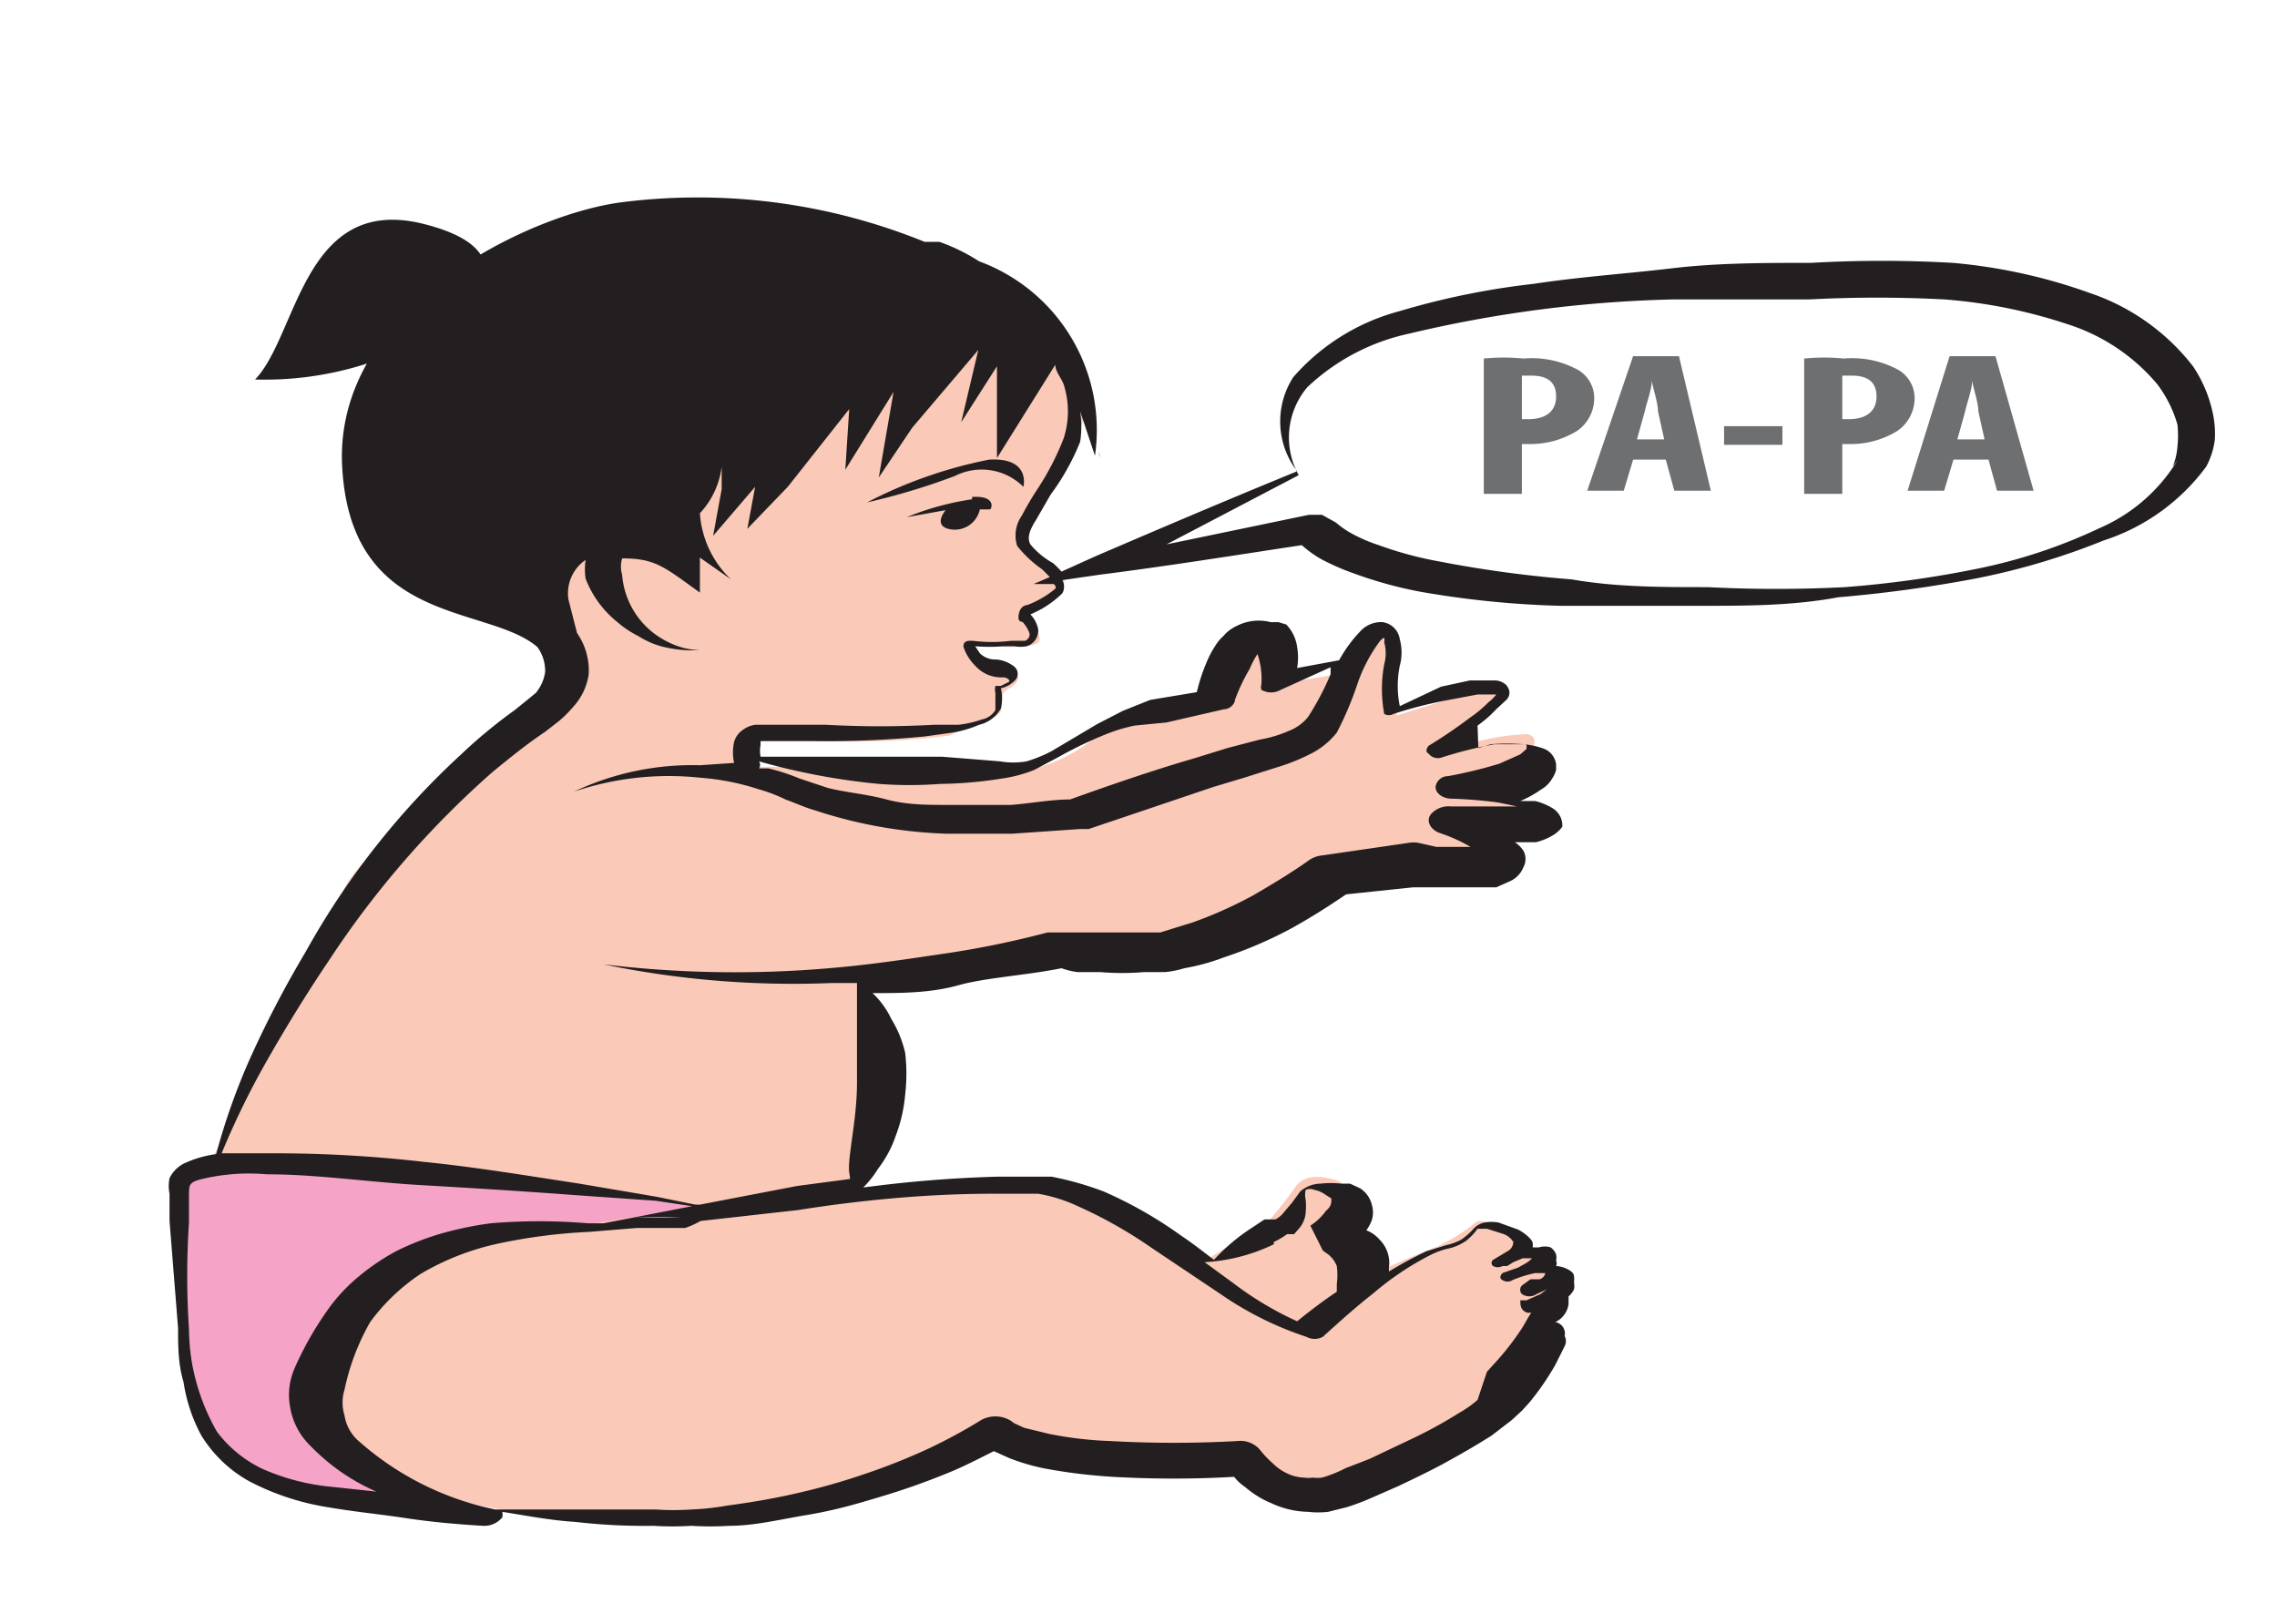 <svg id="Capa_1" data-name="Capa 1" xmlns="http://www.w3.org/2000/svg" viewBox="0 0 29.28 20.88"><defs><style>.cls-1{fill:#f5a4c7;}.cls-2{fill:#fbc9b7;}.cls-3{fill:#231f20;}.cls-4{fill:#6d6f71;}</style></defs><title>2-10meses</title><path class="cls-1" d="M9.68,16.29c0-.06-.48-2.1-.9-2.15S3,14.92,3,14.92a.61.61,0,0,0-.68.75c.13.81-.16,3,1.3,3.44a10.25,10.25,0,0,0,3.49.12Z"/><path class="cls-2" d="M6.38,6.46c0,.93.87,1.52.9,2.11s-2.49,2.09-2.86,2.87-1.67,3.42-1.67,3.42V15l5.46.35.85.16-1.49.23-1.31.12S4.75,16.41,4.51,17s-.69,1.43-.36,1.63a7.92,7.92,0,0,0,3.07.88,12.8,12.8,0,0,0,4.52-.68,4.41,4.41,0,0,1,1-.41,13.4,13.4,0,0,0,2.56.41c.66-.07.85,0,.86,0a1.1,1.1,0,0,0,.61.33,5.15,5.15,0,0,0,1.44-.59,11.43,11.43,0,0,0,1.47-1.15c0-.12.24-.44.26-.58s-.06-.1,0-.23.1-.27,0-.29l-.1,0s.09-.24-.07-.25a.48.48,0,0,0-.23,0,.19.19,0,0,0-.1-.27,1.37,1.37,0,0,0-.44-.1,2.45,2.45,0,0,1-.52.33c-.24.09-.6.25-.6.25l-.29.16s-.17-.49-.2-.66-.05-.56-.19-.6-.41-.11-.54.08-.36.46-.36.46l-.79.48a5.21,5.21,0,0,0-2-1l-2.54.07.23-.7a6.86,6.86,0,0,0,.11-1.24,7.08,7.08,0,0,0-.25-.8l3.57-.26a7.85,7.85,0,0,0,1.92-.75,4.23,4.23,0,0,1,.67-.33,8.66,8.66,0,0,0,1.89-.07c.05-.14-.25-.26,0-.38s.8-.11.59-.32-.75-.12-.42-.36.6-.57.36-.62a3,3,0,0,0-.86.16,2.74,2.74,0,0,1,.32-.48c.13-.12.31-.16.27-.23s-.41,0-.41,0l-1,.31s0-.42,0-.65-.05-.51-.18-.45a2.47,2.47,0,0,0-.36.63h0l-.15-.07-.69.11s-.21-.66-.38-.69a.43.43,0,0,0-.44.32,1.76,1.76,0,0,1-.21.48,10.34,10.34,0,0,0-1.44.58,2.06,2.06,0,0,1-1.4.49c-.76,0-2.39-.09-2.39-.09l-.63,0s-.14-.44.14-.4a9.41,9.41,0,0,0,2.37,0c.37-.17.69-.22.68-.36s0-.2.1-.25.17-.17.05-.2a1,1,0,0,1-.44-.19.17.17,0,0,1-.05-.17s.84.1.83-.07-.28-.31-.11-.34.5-.27.41-.46-.61-.31-.49-.61.82-1.17.77-1.63,0-1-.93-1.19a15.56,15.56,0,0,0-1.92-.19S6.36,5.7,6.38,6.46"/><polygon class="cls-3" points="14.16 5.9 14.13 5.82 14.13 5.83 14.16 5.9"/><path class="cls-3" d="M12.72,5.91a5.84,5.84,0,0,0-1.57.55,8.51,8.51,0,0,0,1.13-.34.76.76,0,0,1,.88.14s.1-.38-.44-.35"/><path class="cls-3" d="M12.5,6.42a3.61,3.61,0,0,0-.84.23l.5-.09s-.19.22.09.25a.33.33,0,0,0,.35-.26s.11,0,.13,0,.09-.18-.23-.16"/><path class="cls-3" d="M28,5.92h0a2.19,2.19,0,0,1-1,.87,6.81,6.81,0,0,1-1.56.52,13.7,13.7,0,0,1-1.72.24,17.17,17.17,0,0,1-1.76,0c-.59,0-1.18,0-1.75-.1a15.14,15.14,0,0,1-1.7-.23,4.69,4.69,0,0,1-.78-.21,2,2,0,0,1-.33-.14,1.11,1.11,0,0,1-.22-.15L17,6.62l-.17,0L15,7l1.7-.89h0v0a1,1,0,0,1,.11-1.13,2.74,2.74,0,0,1,1.31-.69,16.22,16.22,0,0,1,3.4-.44c.58,0,1.16,0,1.75,0a16.5,16.5,0,0,1,1.73,0,6.59,6.59,0,0,1,1.59.32,2.49,2.49,0,0,1,1.15.77,1.59,1.59,0,0,1,.26.52,1.33,1.33,0,0,1,0,.28.88.88,0,0,1-.06.26M13.57,7.57h0a1.26,1.26,0,0,1-.36.21s-.09,0-.11.12.05.08.06.11a.41.41,0,0,1,.08.14.09.09,0,0,1-.06.09l-.1,0H13a2,2,0,0,1-.49,0h-.05s-.08,0-.07.08a.61.61,0,0,0,.15.24.45.45,0,0,0,.36.15c.06,0,.1.05.07.06l-.1.05h0l-.07,0a.18.18,0,0,0,0,.09c0,.1,0,.17,0,.22a.26.26,0,0,1-.17.12,1.41,1.41,0,0,1-.31.07l-.32,0a12.48,12.48,0,0,1-1.37,0l-.34,0-.34,0H9.71a.34.34,0,0,0-.15.06.28.28,0,0,0-.12.16.62.62,0,0,0,0,.27L9,9.84a3.56,3.56,0,0,0-1.62.34s0,0,0,0h0A3.8,3.8,0,0,1,9,10a3.2,3.2,0,0,1,.76.15,2,2,0,0,1,.34.13c.14.05.24.1.38.14a6,6,0,0,0,1.68.3c.29,0,.58,0,.86,0l.87-.06H14l1.6-.54L16,10l.41-.13a2.56,2.56,0,0,0,.43-.17,1,1,0,0,0,.35-.28,4.28,4.28,0,0,0,.26-.61,2,2,0,0,1,.29-.56.15.15,0,0,1,.06-.05.16.16,0,0,1,0,.06.53.53,0,0,1,0,.28,1.74,1.74,0,0,0,0,.64h0a.12.12,0,0,0,.12,0A5.35,5.35,0,0,1,18.63,9L19,8.93l.18,0h.06a.05.05,0,0,1,0,0,.47.47,0,0,1-.1.1,1.59,1.59,0,0,1-.24.2,6.18,6.18,0,0,1-.53.36s-.06.07,0,.1a.15.15,0,0,0,.17.05h0a5.2,5.2,0,0,1,.68-.17l.32,0,.09,0h0s0,.05,0,.06h0l-.08.07-.27.12a5.8,5.8,0,0,1-.66.16.16.16,0,0,0-.16.14c0,.08.09.15.21.15h0a5.82,5.82,0,0,1,.6.05l.24.05-.25,0c-.19,0-.41,0-.6,0a.3.3,0,0,0-.26.1c-.07.09,0,.2.11.24h0a2.1,2.1,0,0,1,.4.18l.07,0h-.28l-.23,0-.22-.05a.38.38,0,0,0-.15,0L17,11a.36.36,0,0,0-.18.07h0c-.21.15-.46.3-.7.44a5.46,5.46,0,0,1-.78.35l-.42.13-.22,0-.22,0-.44,0-.2,0-.11,0-.26,0a12,12,0,0,1-1.38.28c-.47.07-.94.14-1.43.18a14.07,14.07,0,0,1-2.9-.05h0s0,0,0,0a12,12,0,0,0,2.94.24l.32,0v.8c0,.15,0,.32,0,.48,0,.34-.06.67-.09.92s0,.24,0,.32l-.68.09L9,15.49l-.06,0-.49-.1-1-.17c-.66-.1-1.31-.21-2-.28a16.8,16.8,0,0,0-2-.11l-.6,0a10.48,10.48,0,0,1,.57-1.17c.25-.44.52-.88.81-1.31A12,12,0,0,1,6.33,9.93c.22-.18.44-.36.68-.52l.18-.14a1.53,1.53,0,0,0,.18-.18.78.78,0,0,0,.2-.42.84.84,0,0,0-.15-.53l-.11-.43a.52.52,0,0,1,.22-.51.85.85,0,0,0,0,.24A1.32,1.32,0,0,0,7.94,8a1.27,1.27,0,0,0,.27.18,1.08,1.08,0,0,0,.29.13,1.59,1.59,0,0,0,.5.05l.18,0,0,0H9a.94.94,0,0,1-.4-.1A1.05,1.05,0,0,1,8,7.39a.37.37,0,0,1,0-.21l0,0v0l0,0c.43,0,.54.11,1,.44L9,7.17H9v0l.4.28A1.29,1.29,0,0,1,9,6.6,1.07,1.07,0,0,0,9.28,6s0-.19,0,.29l-.11.6.54-.63-.1.54.52-.54.79-1-.05.78.62-1-.19,1.1.43-.64.85-1-.22.93.46-.72,0,1.18.75-1.2c0,.09.08.17.11.26a1.13,1.13,0,0,1,0,.68,3.45,3.45,0,0,1-.34.66,3.79,3.79,0,0,0-.2.34.44.44,0,0,0-.06.39,1.5,1.5,0,0,0,.32.3l.1.1-.21.09.26,0S13.59,7.54,13.57,7.57ZM11.3,10.08h0a5.23,5.23,0,0,0,.79,0,5.4,5.4,0,0,0,.8-.07,1.76,1.76,0,0,0,.41-.11l.32-.17a5.18,5.18,0,0,1,.63-.3,2.19,2.19,0,0,1,.34-.1L15,9.29l.74-.17c.07,0,.13-.06.14-.11V9a2.46,2.46,0,0,1,.19-.4,1.14,1.14,0,0,1,.1-.19l0,0a.05.05,0,0,1,0,0,1,1,0,0,1,.05.39v0a.13.13,0,0,0,0,.07.25.25,0,0,0,.25,0l.64-.29,0,.09a3.55,3.55,0,0,1-.29.55.6.6,0,0,1-.25.18,1.62,1.62,0,0,1-.37.11l-.42.11-.42.13c-.55.16-1.07.34-1.6.53-.24,0-.5.05-.76.07h-.81c-.27,0-.53,0-.79-.07s-.53-.09-.76-.15l-.36-.12a2.67,2.67,0,0,0-.4-.13l-.12,0a.08.08,0,0,0,0-.09h0A8.61,8.61,0,0,0,11.3,10.08Zm1.46,5.27h.3l.29,0a2,2,0,0,1,.51.16,5.81,5.81,0,0,1,.94.53l.91.61a4.27,4.27,0,0,0,1.09.54h0a.22.22,0,0,0,.21,0c.21-.19.42-.38.65-.56a3.73,3.73,0,0,1,.73-.49,1,1,0,0,1,.21-.08.66.66,0,0,0,.26-.11A.8.8,0,0,0,19,15.8s0,0,.12,0l.22.07a.25.25,0,0,1,.12.1s0,.07-.06.11l-.2.12a.05.05,0,0,0,0,.08.13.13,0,0,0,.12,0h0l.06,0,.08-.05.12-.05.12,0s0,0,0,0l0,0v0a.08.08,0,0,1,0,0,.35.35,0,0,1-.09.07l-.09.05-.2.07s-.06.06,0,.09a.12.12,0,0,0,.13,0h0a1.61,1.61,0,0,1,.29-.09h.13s0,0,0,0v0l0,0s0,.05-.07.08l0,0-.12,0-.11.08h0a.08.08,0,0,0,0,.11.17.17,0,0,0,.19,0l.13-.06h0s0,0-.08.06l-.18.08-.08,0c0,.06,0,.13.09.16h0l.05,0c-.06.09-.09.16-.14.23a3.37,3.37,0,0,1-.34.43l-.09.1L19,18a1.46,1.46,0,0,1-.24.17,5.87,5.87,0,0,1-.56.31l-.59.28-.31.12A1.6,1.6,0,0,1,17,19a.49.49,0,0,1-.12,0,.4.4,0,0,1-.11,0,.54.54,0,0,1-.21-.05.66.66,0,0,1-.2-.14,1.25,1.25,0,0,1-.16-.17.33.33,0,0,0-.29-.11h0a14.77,14.77,0,0,1-1.63,0,4.9,4.9,0,0,1-.78-.09l-.33-.08-.13-.06L13,18.27l0,0a.38.38,0,0,0-.4,0,6.67,6.67,0,0,1-.71.38,8.12,8.12,0,0,1-.79.31,8.24,8.24,0,0,1-.85.24c-.3.07-.6.12-.9.16a3.41,3.41,0,0,1-.46.05,3.42,3.42,0,0,1-.46,0c-.31,0-.62,0-.93,0-.16,0-.32,0-.47,0l-.47,0-.12,0-.07,0h0a3.79,3.79,0,0,1-1.78-.9.55.55,0,0,1-.16-.31.56.56,0,0,1,0-.33A3,3,0,0,1,4.76,17a2.57,2.57,0,0,1,.65-.62,3.35,3.35,0,0,1,1-.39,7.19,7.19,0,0,1,1.17-.15l.61-.05c.21,0,.41,0,.62,0a1.21,1.21,0,0,0,.2-.09l1.25-.14C11.08,15.43,11.94,15.35,12.76,15.35Zm3.62.62h0a1,1,0,0,0,.17-.1l.09,0,.07-.08a.35.35,0,0,0,.08-.2.85.85,0,0,0,0-.16.28.28,0,0,1,0-.13.14.14,0,0,1,.11,0,.35.35,0,0,1,.14.06l.08.05,0,0c0,.06,0,.1-.07.16a.73.73,0,0,1-.2.19l.16.32h0a.05.05,0,0,0,0,0l.07.05a.37.37,0,0,1,.11.15.85.85,0,0,1,0,.23v.1c-.18.12-.35.25-.51.38a4.24,4.24,0,0,1-.82-.49l-.37-.27A2.34,2.34,0,0,0,16.38,16Zm3.5.84h0s0,0,0,0Zm0,0Zm-.16.39ZM8.88,15.65h0l-.11,0a5.85,5.85,0,0,1-.6,0H8.11Zm-5.5,3.24h0a1.58,1.58,0,0,1-.59-.48,2.7,2.7,0,0,1-.36-1.32,10.47,10.47,0,0,1,0-1.37l0-.34c0-.14,0-.17.13-.21a2.6,2.6,0,0,1,.87-.07c.65,0,1.3.1,2,.14s1.33.08,2,.13l1,.07.47.07-1.14.22H7.56a7.47,7.47,0,0,0-1.25,0,4.4,4.4,0,0,0-.63.13,3.54,3.54,0,0,0-.57.22,2.86,2.86,0,0,0-.48.32,2.21,2.21,0,0,0-.37.38,4.23,4.23,0,0,0-.47.81.85.85,0,0,0-.06.5A.9.9,0,0,0,4,18.6a2.63,2.63,0,0,0,.84.58l-.56-.06A2.86,2.86,0,0,1,3.38,18.89ZM28.46,5.34a1.72,1.72,0,0,0-.26-.63,2.81,2.81,0,0,0-1.32-.94,7,7,0,0,0-1.77-.39,16,16,0,0,0-1.82,0c-.6,0-1.2,0-1.79.07s-1.19.11-1.78.2A9.88,9.88,0,0,0,18,4a2.75,2.75,0,0,0-1.37.85,1.05,1.05,0,0,0,.05,1.21c-.88.36-1.75.73-2.61,1.1l-.42.19a1.14,1.14,0,0,0-.11-.11A1,1,0,0,1,13.25,7c-.05-.09,0-.2.07-.31l.19-.33a3,3,0,0,0,.38-.68,1.31,1.31,0,0,0,0-.39l.19.57a2.31,2.31,0,0,0-1.49-2.5h0a2.41,2.41,0,0,0-.51-.25l-.19,0A7.75,7.75,0,0,0,8,2.6C6.81,2.75,4.29,3.94,4.4,6S6.27,7.77,6.91,8.32a.52.52,0,0,1,.1.32.54.54,0,0,1-.12.27L6.78,9l-.16.13a6.54,6.54,0,0,0-.69.57,10.13,10.13,0,0,0-2,2.54,13.58,13.58,0,0,0-.71,1.36,8.34,8.34,0,0,0-.44,1.24,1.43,1.43,0,0,0-.39.11.41.41,0,0,0-.21.2.5.5,0,0,0,0,.2l0,.35.11,1.38c0,.23,0,.46.07.69a2.08,2.08,0,0,0,.23.69,1.68,1.68,0,0,0,.62.59,3.3,3.3,0,0,0,1,.33c.35.06.67.09,1,.14s.66.08,1,.1a.3.3,0,0,0,.25-.11.25.25,0,0,0,0-.07c.31.05.62.11.94.13a7.78,7.78,0,0,0,1,.05,4,4,0,0,0,.49,0,4,4,0,0,0,.49,0c.32,0,.64-.08,1-.14s.63-.14.93-.23a9.18,9.18,0,0,0,.88-.31c.2-.08.39-.18.59-.28l.2.09a2.71,2.71,0,0,0,.44.13,7,7,0,0,0,.89.11,13.52,13.52,0,0,0,1.56,0,.58.58,0,0,0,.14.13,1.23,1.23,0,0,0,.34.21,1.16,1.16,0,0,0,.47.11,1.11,1.11,0,0,0,.26,0l.24-.06a3.08,3.08,0,0,0,.34-.13l.32-.14c.21-.1.42-.2.62-.31s.39-.22.58-.34l.26-.2.13-.12.1-.11a3.43,3.43,0,0,0,.33-.48l.12-.24a.14.14,0,0,0,0-.13A.15.15,0,0,0,20,17h0a.3.3,0,0,0,.17-.23s0-.08,0-.1h0l0,0h0a.28.28,0,0,0,.07-.09.24.24,0,0,0,0-.09.32.32,0,0,0,0-.08c0-.07-.15-.13-.23-.13a.09.09,0,0,0,0-.07.21.21,0,0,0,0-.08.2.2,0,0,0-.07-.09.24.24,0,0,0-.15,0h-.08s0,0,0-.05-.11-.14-.19-.18l-.25-.09a.51.51,0,0,0-.18,0,.26.26,0,0,0-.15.09.93.93,0,0,1-.15.13.69.69,0,0,1-.19.07l-.26.08a5.42,5.42,0,0,0-.48.26s0,0,0-.05a.42.42,0,0,0-.12-.36.43.43,0,0,0-.17-.12.54.54,0,0,0,.07-.13.34.34,0,0,0,0-.2.35.35,0,0,0-.15-.21l-.13-.06-.11,0a1.24,1.24,0,0,0-.27,0,.41.41,0,0,0-.26.1l-.11.15-.11.13a.31.31,0,0,1-.1.08l-.06,0-.08,0-.15.1a2.48,2.48,0,0,0-.5.42c-.13-.1-.27-.21-.42-.31a5.39,5.39,0,0,0-1-.57,4.07,4.07,0,0,0-.67-.19l-.34,0h-.34a16.34,16.34,0,0,0-1.74.14,1.26,1.26,0,0,0,.19-.24,1.47,1.47,0,0,0,.23-.43,1.94,1.94,0,0,0,.12-.53,2.32,2.32,0,0,0,0-.53,1.45,1.45,0,0,0-.18-.44,1.08,1.08,0,0,0-.24-.33c.37,0,.74,0,1.1-.1s.89-.13,1.33-.22a.91.91,0,0,0,.21.05l.29,0a3.41,3.41,0,0,0,.56,0l.27,0a1.23,1.23,0,0,0,.25-.05,2.73,2.73,0,0,0,.51-.14,5.42,5.42,0,0,0,.88-.38c.25-.14.47-.28.69-.43l.86-.09.21,0,.31,0h.36l.19,0,.18-.08a.33.33,0,0,0,.17-.18.22.22,0,0,0,0-.21.38.38,0,0,0-.11-.11l.27,0a.79.79,0,0,0,.22-.09.41.41,0,0,0,.12-.11v0h0v0h0a.26.26,0,0,0-.13-.24.79.79,0,0,0-.22-.09l-.19,0a1.43,1.43,0,0,0,.27-.15.38.38,0,0,0,.14-.14.37.37,0,0,0,.05-.11s0,0,0-.07a.25.25,0,0,0-.15-.2,1,1,0,0,0-.27-.06,2.55,2.55,0,0,0-.42,0l-.16.05L19,9.33a1.57,1.57,0,0,0,.24-.21L19.37,9s.09-.08,0-.19a.22.22,0,0,0-.17-.06h-.11l-.19,0-.37.08L18,9.08a1.3,1.3,0,0,1,0-.52.65.65,0,0,0,0-.34A.26.26,0,0,0,17.78,8a.36.36,0,0,0-.29.12,1.74,1.74,0,0,0-.27.37l-.54.1a.8.8,0,0,0,0-.27.52.52,0,0,0-.14-.29L16.44,8l0,0h-.05l-.05,0a.62.62,0,0,0-.44.05.5.5,0,0,0-.17.13.53.53,0,0,0-.1.12,1.27,1.27,0,0,0-.12.23,2.29,2.29,0,0,0-.12.37L14.79,9l-.35.14-.33.17-.59.35a1.79,1.79,0,0,1-.32.13,1,1,0,0,1-.34,0l-.75-.06c-.25,0-.51,0-.77,0-.51,0-1,0-1.56,0h0a.4.4,0,0,1,0-.15s0-.05,0-.05h0l.35,0h.35a13.3,13.3,0,0,0,1.41-.06l.36-.05a1.46,1.46,0,0,0,.34-.1.43.43,0,0,0,.28-.21.54.54,0,0,0,0-.26v0h0a.35.35,0,0,0,.17-.09.12.12,0,0,0,0-.19.43.43,0,0,0-.23-.09.28.28,0,0,1-.21-.08l-.06-.09a2.17,2.17,0,0,0,.36,0h.15a.4.4,0,0,0,.15,0,.21.21,0,0,0,.15-.22.39.39,0,0,0-.1-.19l0,0,0,0a1.33,1.33,0,0,0,.41-.27.17.17,0,0,0,0-.17l.48-.07c.87-.11,1.74-.25,2.6-.38a1.44,1.44,0,0,0,.25.18,3,3,0,0,0,.41.18,5.35,5.35,0,0,0,.87.24,12.2,12.2,0,0,0,1.8.18c.6,0,1.19,0,1.79,0s1.19,0,1.78-.11a17.31,17.31,0,0,0,1.76-.24,9,9,0,0,0,1.65-.49A2.65,2.65,0,0,0,28.37,6a1,1,0,0,0,.11-.34A1.25,1.25,0,0,0,28.46,5.34Z"/><path class="cls-4" d="M19.57,5.39h.08c.25,0,.36-.12.36-.29s-.09-.27-.32-.27l-.12,0Zm-.49-.78a2.64,2.64,0,0,1,.51,0,1.25,1.25,0,0,1,.69.14.42.42,0,0,1,.22.37.51.51,0,0,1-.22.42,1.14,1.14,0,0,1-.61.17h-.1v.64h-.49Z"/><path class="cls-4" d="M21.4,5.65h0l-.08-.36c0-.11-.06-.28-.08-.39h0c0,.11-.07.29-.09.39l-.1.36Zm-.4.26-.12.4h-.47L21,4.58h.59L22,6.31h-.47l-.11-.4Z"/><rect class="cls-4" x="22.17" y="5.48" width="0.75" height="0.24"/><path class="cls-4" d="M23.69,5.39h.08c.25,0,.36-.12.36-.29s-.09-.27-.32-.27l-.12,0Zm-.49-.78a2.64,2.64,0,0,1,.51,0,1.25,1.25,0,0,1,.69.14.42.42,0,0,1,.22.37.51.51,0,0,1-.22.42,1.14,1.14,0,0,1-.61.17h-.1v.64H23.2Z"/><path class="cls-4" d="M25.52,5.65h0l-.08-.36c0-.11-.06-.28-.08-.39h0c0,.11-.07.29-.09.39l-.1.36Zm-.4.26-.12.4h-.47l.54-1.73h.59l.49,1.73h-.47l-.11-.4Z"/><path class="cls-3" d="M5.8,4.15S7,3.27,5.45,2.88s-1.62,1.43-2.17,2A4.29,4.29,0,0,0,5.8,4.15"/></svg>